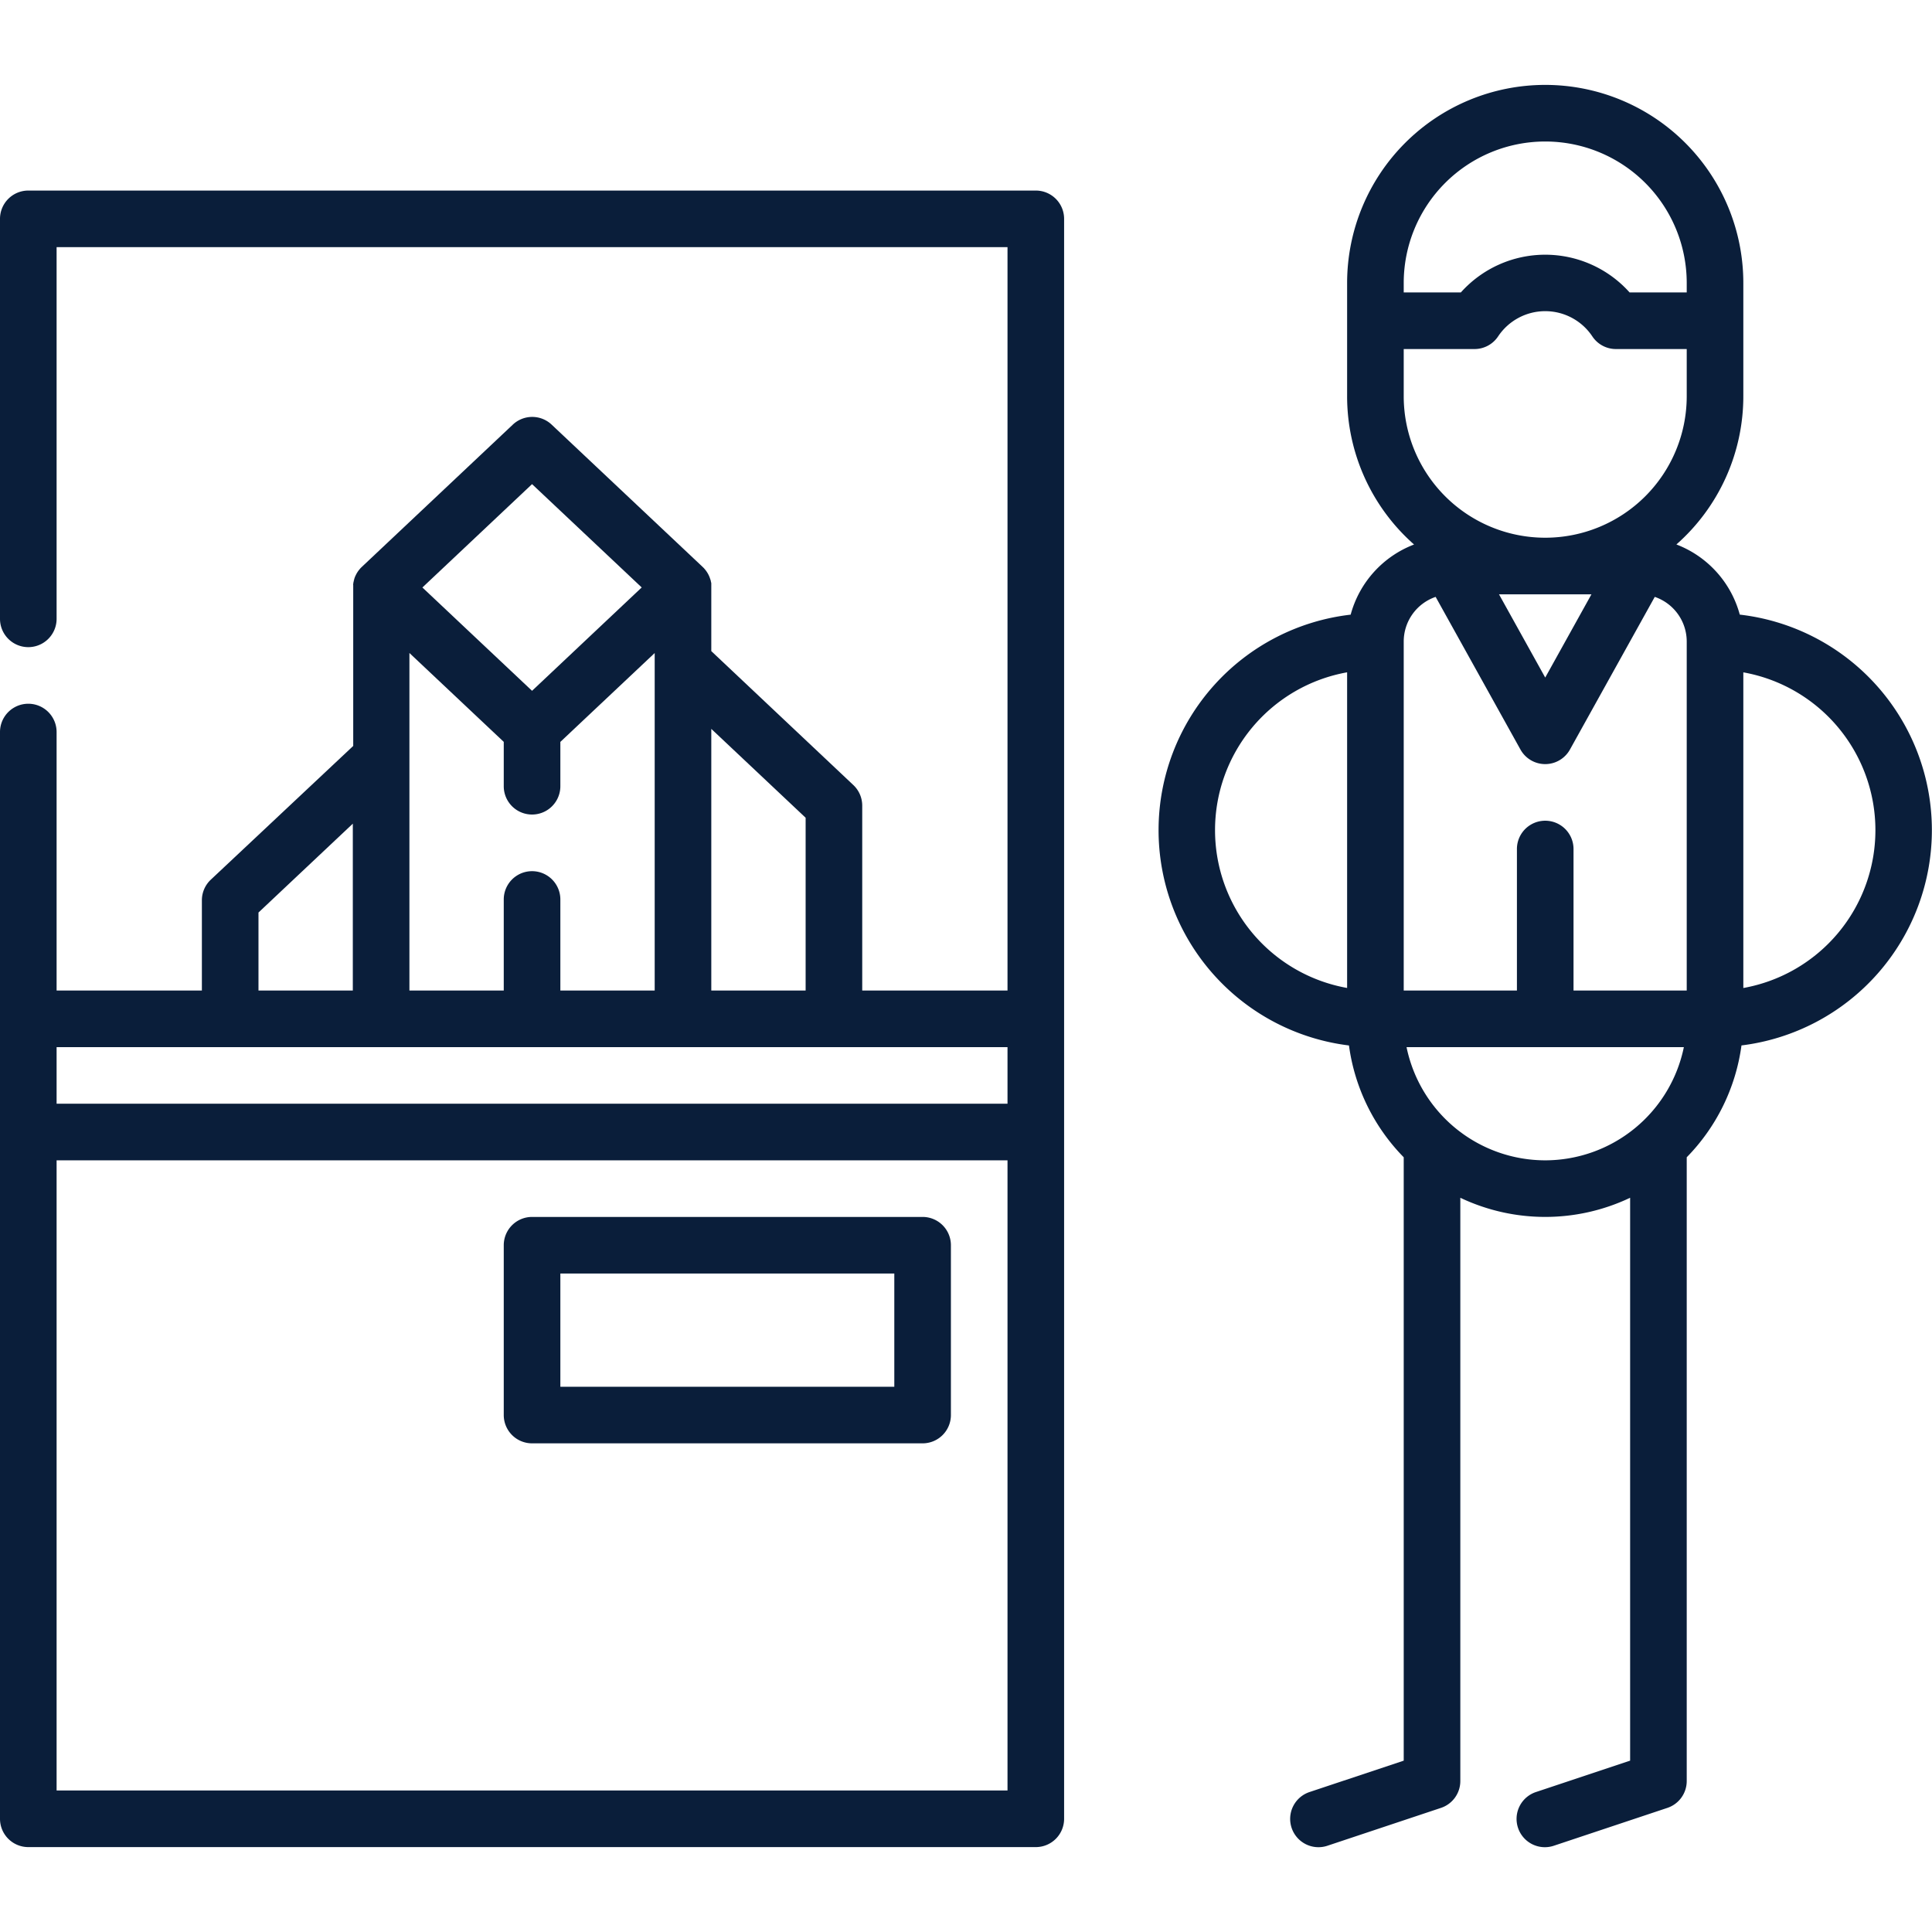 <svg id="Layer_5" data-name="Layer 5" xmlns="http://www.w3.org/2000/svg" viewBox="0 0 512 512"><defs><style>.cls-1{fill:#0a1e3a;}</style></defs><title>Icons</title><path class="cls-1" d="M461.06,162.88a27.62,27.62,0,0,0-16.8-18.59A52.37,52.37,0,0,0,462,105V75a52.5,52.5,0,0,0-105,0v30a52.38,52.38,0,0,0,17.74,39.3,27.62,27.62,0,0,0-16.8,18.59,57.49,57.49,0,0,0-.45,114.17A52.36,52.36,0,0,0,372,306.69v159.9l-24.87,8.29a7.5,7.5,0,1,0,4.74,14.23l30-10A7.5,7.5,0,0,0,387,472V317.42a52.41,52.41,0,0,0,45,0V466.59l-24.87,8.29a7.5,7.5,0,1,0,4.74,14.23l30-10A7.5,7.5,0,0,0,447,472V306.69a52.36,52.36,0,0,0,14.51-29.64,57.49,57.49,0,0,0-.45-114.17ZM357,261.82a42.49,42.49,0,0,1,0-83.65ZM372,75a37.5,37.5,0,0,1,75,0v2.5H431.86a30,30,0,0,0-44.72,0H372Zm0,30V92.5h18.79A7.5,7.5,0,0,0,397,89.17a15,15,0,0,1,25,0,7.5,7.5,0,0,0,6.23,3.33H447V105a37.5,37.5,0,0,1-75,0Zm49.75,52.5L409.5,179.56,397.25,157.5Zm-12.25,150a37.56,37.56,0,0,1-36.75-30h73.49A37.56,37.56,0,0,1,409.5,307.5Zm37.5-45H417V225a7.5,7.5,0,1,0-15,0V262.5H372V170a12.51,12.51,0,0,1,8.46-11.82l22.48,40.46a7.5,7.5,0,0,0,13.11,0l22.48-40.46A12.51,12.51,0,0,1,447,170v92.5Zm15-.68V178.18a42.49,42.49,0,0,1,0,83.65Z"/><path class="cls-1" d="M274.5,50.5H7.5A7.5,7.5,0,0,0,0,58V164a7.5,7.5,0,0,0,15,0V65.5H267v197H228.5v-49a7.5,7.5,0,0,0-2.36-5.46L188.5,172.55V155.68c0-.07,0-.15,0-.22s0-.28,0-.43,0-.21,0-.32,0-.29-.07-.43l-.06-.29c0-.15-.07-.29-.12-.44l-.09-.27q-.08-.22-.16-.44l-.11-.25c-.06-.14-.13-.28-.21-.42l-.14-.26-.24-.38-.19-.27-.25-.32-.24-.28-.11-.13-.17-.16-.15-.15-40-37.69a7.5,7.5,0,0,0-10.29,0l-40,37.69-.15.15-.17.16-.11.13-.24.28-.25.32-.19.27-.24.38-.14.26c-.07.14-.14.28-.21.42l-.11.25c-.06.15-.11.29-.16.44l-.08.27c0,.15-.08.29-.11.44s0,.2-.06.29,0,.29-.07.43,0,.21,0,.32,0,.28,0,.43,0,.15,0,.22v42L55.86,233.13a7.5,7.5,0,0,0-2.36,5.46V262.5H15V194a7.5,7.5,0,0,0-15,0V482a7.5,7.5,0,0,0,7.5,7.5h267A7.5,7.5,0,0,0,282,482V58A7.5,7.5,0,0,0,274.5,50.5Zm-86,142.66,25,23.55V262.5h-25ZM141,128.3l29.06,27.38L141,183.07l-29.06-27.38Zm-32.5,44.75,25,23.55v11.76a7.5,7.5,0,0,0,15,0V196.61l25-23.55V262.5h-25V238.37a7.5,7.5,0,0,0-15,0V262.5h-25Zm-40,68.78,25-23.55V262.5h-25ZM267,474.5H15v-167H267Zm0-182H15v-15H267Z"/><path class="cls-1" d="M244.5,322.5H141a7.5,7.5,0,0,0-7.5,7.5v45a7.5,7.5,0,0,0,7.5,7.5H244.5A7.5,7.5,0,0,0,252,375V330A7.5,7.5,0,0,0,244.5,322.5Zm-7.5,45H148.5v-30H237Z"/></svg>